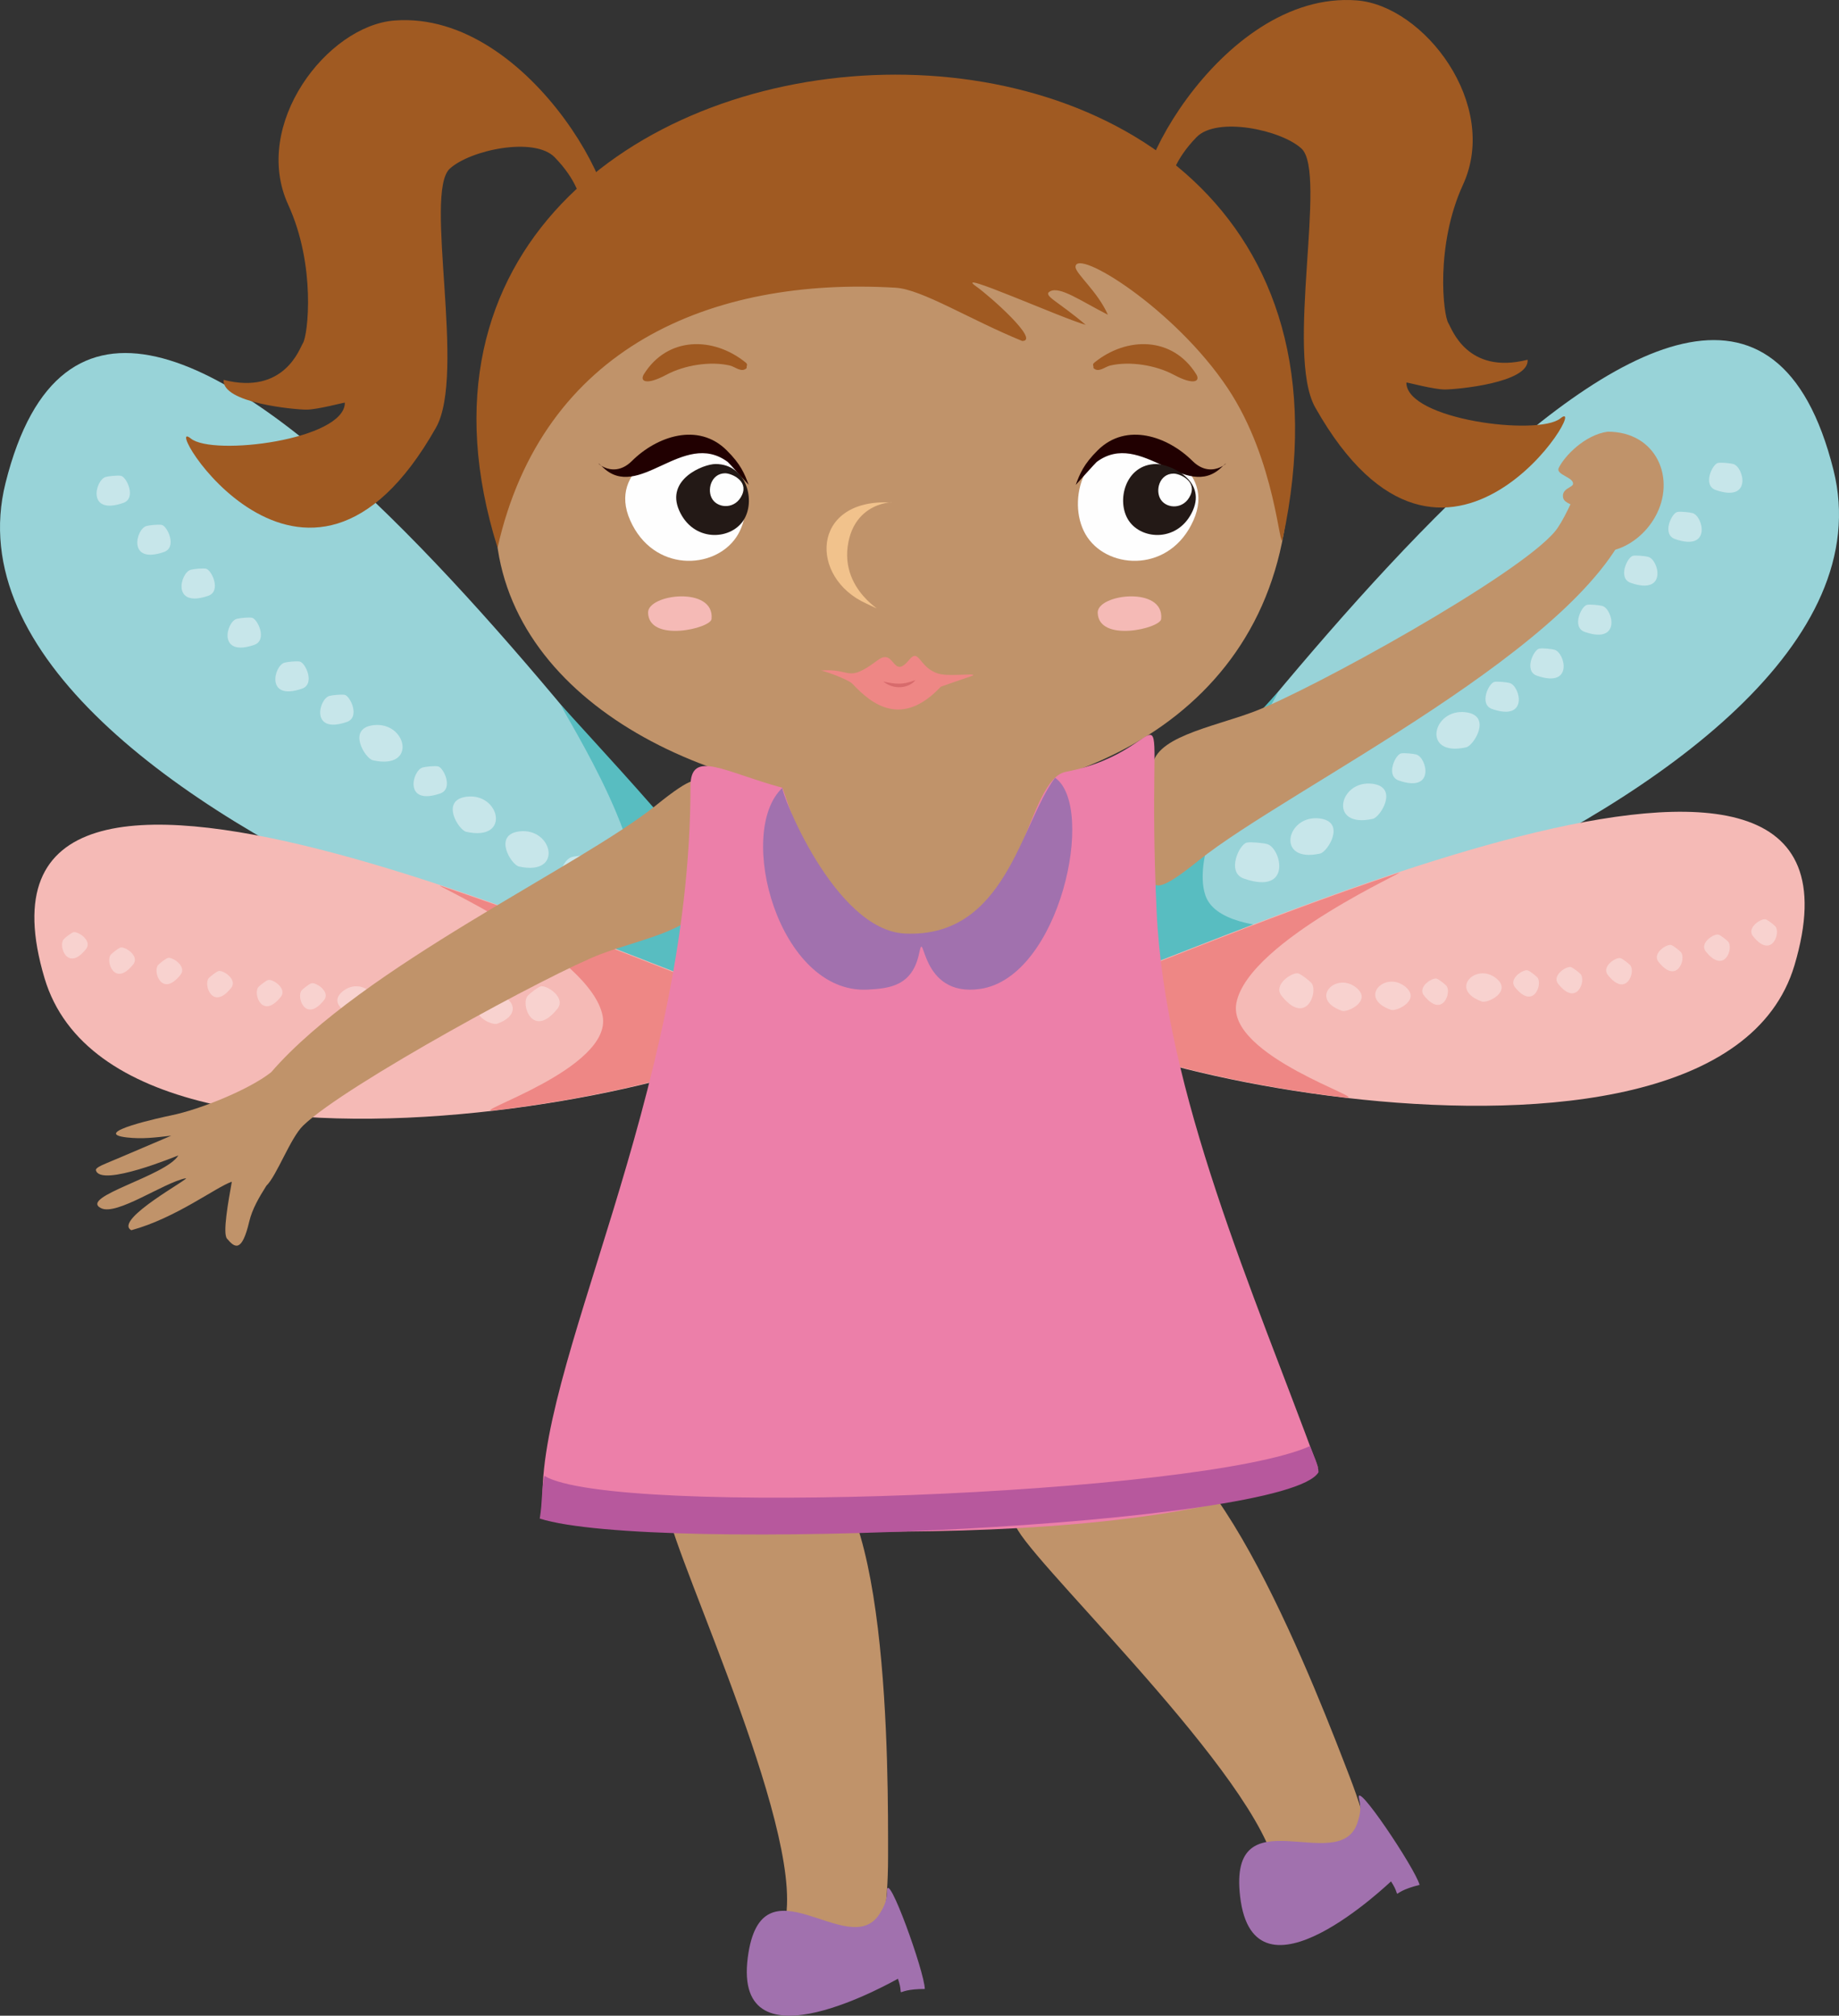 <svg xmlns="http://www.w3.org/2000/svg" width="102.58" height="112.452"><rect width="100%" height="100%" fill="#333333" stroke="none"/><g fill-rule="evenodd" stroke-miterlimit="10" data-paper-data="{&quot;isPaintingLayer&quot;:true}" style="mix-blend-mode:normal"><path fill="#c0936a" d="M41.85 43.399c.008-.004 13.32 1.817 17.173-.788 2.164-1.462 1.434 3.15-1.51 6.507-2.287 2.608-1.68 6.925-9.05 3.731-2.375-1.03-6.477-5.269-6.515-7.951 0-.007-.63-1.148-.097-1.5" data-paper-data="{&quot;origPos&quot;:null}"/><path fill="#98d3d8" d="M43.902 54.989c4.123 6.115-48.37-8.931-43.594-28.042C6.43 2.446 36.94 47.326 43.262 54.039z"/><path fill="#58bdc1" d="M31.372 39.415c4.006 4.422 9.902 10.633 12.566 15.851 1.279 2.503-7.386 1.233-16.596-2.589-1.491-.62 7.03.86 8.002-2.008 1.148-3.384-4.66-12.014-3.972-11.254"/><path fill="#f5bab6" d="m42.659 56.076.82.395c5.27 2.539-36.552 13.008-40.994-1.898-5.695-19.11 33.165-.575 40.175 1.503z"/><path fill="#ee8785" d="M43.38 56.47c2.548 1.228-5.905 4.308-15.822 5.479-1.606.189 6.639-2.311 6.056-5.281-.688-3.505-9.987-7.567-9.01-7.242 7.8 2.594 15.25 5.848 17.957 6.65z"/><path fill="#c7e6ea" d="M33.024 47.728c.425.076 1.165 1.664.174 2.008-2.723.944-2.082-1.71-1.296-1.926.216-.06.874-.127 1.122-.082m-4.072-1.344c1.877-.25 2.505 2.517-.008 1.955-.426-.095-1.457-1.76.008-1.955m-2.94-1.935c1.878-.25 2.506 2.517-.007 1.955-.426-.095-1.457-1.76.008-1.955m-1.586-1.697c.32.058.877 1.254.13 1.513-2.051.711-1.57-1.287-.976-1.45.163-.046.659-.096.846-.062m-3.622-2.294c1.878-.25 2.506 2.517-.007 1.955-.426-.095-1.457-1.76.007-1.955m-1.585-1.697c.319.058.877 1.254.13 1.513-2.052.712-1.57-1.287-.977-1.45.163-.045.66-.096.847-.062m-2.503-1.856c.32.057.878 1.253.13 1.512-2.051.711-1.568-1.287-.976-1.45.163-.046.66-.096.846-.062m-2.665-2.444c.32.058.878 1.254.13 1.513-2.051.71-1.57-1.288-.976-1.451.163-.045.659-.096.846-.062m-2.567-2.737c.32.058.877 1.254.13 1.513-2.051.71-1.568-1.288-.976-1.451.163-.045.659-.096.846-.062m-2.468-2.444c.32.058.877 1.254.13 1.513-2.051.711-1.57-1.287-.976-1.45.163-.046.659-.096.846-.062m-2.271-2.737c.32.057.877 1.253.13 1.512-2.051.711-1.568-1.287-.976-1.45.163-.046.66-.096.846-.062"/><path fill="#f8d2cf" d="M30.138 55.034c.31-.125 1.46.607.957 1.24-1.382 1.737-2.078-.26-1.656-.725.117-.128.518-.442.7-.515m-3.225.798c1.12-.936 2.694.613.816 1.28-.32.114-1.691-.55-.816-1.28m-2.733-.054c1.12-.936 2.694.613.817 1.28-.32.113-1.692-.55-.817-1.28m-1.748-.456c.233-.094 1.1.459.72.935-1.04 1.309-1.565-.195-1.247-.546.088-.096.39-.333.527-.388m-3.328-.008c1.12-.936 2.694.613.816 1.28-.32.113-1.691-.55-.816-1.28m-1.748-.455c.232-.094 1.099.457.72.934-1.041 1.309-1.565-.196-1.247-.546.087-.096.39-.333.527-.388m-2.414-.183c.233-.094 1.1.458.72.935-1.041 1.308-1.565-.196-1.247-.547.088-.096.39-.333.527-.388m-2.768-.499c.233-.094 1.1.458.72.935-1.041 1.308-1.564-.196-1.247-.546.089-.097.39-.334.527-.389m-2.825-.731c.232-.094 1.099.458.72.934-1.041 1.309-1.565-.195-1.247-.546.087-.096.39-.333.526-.388m-2.64-.58c.235-.095 1.1.458.723.934-1.041 1.309-1.566-.196-1.248-.546.088-.097.39-.333.527-.388m-2.633-.853c.234-.095 1.1.458.72.934-1.04 1.309-1.564-.196-1.246-.546.087-.097.39-.333.526-.388"/><path fill="#98d3d8" d="M59.319 53.317c6.32-6.713 36.832-51.593 42.954-27.092 4.776 19.111-47.717 34.158-43.595 28.043l.64-.95z"/><path fill="#58bdc1" d="M71.209 38.692c.688-.758-5.12 7.87-3.973 11.255.973 2.869 9.494 1.389 8.003 2.008-9.211 3.822-17.875 5.093-16.597 2.59 2.665-5.219 8.56-11.43 12.567-15.852"/><path fill="#f5bab6" d="M59.92 55.355c7.01-2.079 45.87-20.613 40.176-1.503-4.443 14.905-46.266 4.437-40.994 1.897l.819-.394z"/><path fill="#ee8785" d="M60.02 55.354c2.705-.802 10.156-4.056 17.957-6.65.976-.324-8.323 3.737-9.01 7.242-.584 2.97 7.662 5.47 6.056 5.282-9.917-1.172-18.37-4.252-15.823-5.479z"/><path fill="#c7e6ea" d="M69.556 47.006c.248-.044.906.022 1.123.082.785.217 1.426 2.87-1.296 1.926-.991-.344-.251-1.931.173-2.008m4.073-1.343c1.465.195.433 1.859.008 1.955-2.514.561-1.885-2.206-.008-1.956m2.939-1.935c1.464.195.433 1.86.008 1.955-2.514.562-1.885-2.205-.008-1.955m1.586-1.696c.187-.034.683.016.846.062.592.163 1.074 2.162-.976 1.45-.747-.259-.19-1.455.13-1.512m3.62-2.294c1.466.196.434 1.86.009 1.955-2.514.562-1.885-2.205-.008-1.955m1.586-1.696c.187-.033.683.017.846.062.593.163 1.075 2.161-.976 1.451-.747-.259-.19-1.455.13-1.512m2.502-1.857c.187-.034.683.017.846.062.593.163 1.075 2.162-.976 1.45-.748-.259-.19-1.455.13-1.512m2.666-2.444c.186-.033.683.017.846.062.592.163 1.074 2.162-.976 1.451-.748-.259-.19-1.455.13-1.512m2.567-2.738c.187-.033.683.017.845.062.593.163 1.075 2.162-.975 1.451-.748-.259-.19-1.455.13-1.513m2.468-2.443c.187-.034.683.016.846.062.592.163 1.074 2.161-.976 1.45-.748-.259-.19-1.455.13-1.512m2.27-2.737c.187-.034.684.016.847.061.592.164 1.074 2.163-.976 1.452-.748-.26-.19-1.456.13-1.513"/><path fill="#f8d2cf" d="M72.442 54.312c.18.073.583.388.699.516.422.464-.273 2.461-1.655.724-.504-.632.646-1.365.956-1.24m3.225.799c.874.73-.498 1.393-.816 1.28-1.878-.668-.305-2.216.816-1.28m2.732-.055c.875.73-.498 1.394-.816 1.28-1.878-.667-.305-2.216.817-1.28m1.748-.455c.136.055.439.292.527.389.317.35-.207 1.854-1.247.545-.38-.477.487-1.028.72-.934m3.328-.008c.874.73-.498 1.394-.816 1.28-1.878-.667-.305-2.216.816-1.28m1.748-.455c.137.055.439.292.527.388.318.351-.206 1.856-1.247.546-.38-.476.487-1.028.72-.934m2.414-.182c.137.055.439.291.527.388.317.35-.207 1.855-1.247.546-.38-.477.487-1.029.72-.934m2.768-.5c.136.056.438.293.526.389.318.351-.206 1.854-1.247.546-.38-.477.487-1.029.72-.935m2.826-.731c.137.055.439.292.527.389.318.35-.206 1.854-1.247.546-.38-.477.487-1.029.72-.935m2.639-.58c.136.055.439.292.526.388.319.351-.206 1.856-1.247.546-.38-.476.487-1.028.72-.934m2.633-.853c.137.055.439.291.527.388.318.35-.207 1.856-1.247.546-.38-.476.487-1.028.72-.934"/><path fill="#c0936a" d="M69.943 39.702c-2.356.887-5.72 1.441-5.66 3.211.2 5.786-1.355 8.256 2.568 5.1 5.028-4.046 21.789-12.045 24.195-19.255.514-1.538-1.088-2.621-1.966-4.09-.033-.056-1.482 3.938-2.335 4.97-2.06 2.489-13.65 8.874-16.802 10.064M33.512 53.228c2.357-.888 5.72-1.442 5.659-3.212-.198-5.786 1.357-8.256-2.566-5.098-4.282 3.445-16.374 9.003-21.48 14.9v-.001c-1.256.995-4.018 2.088-5.546 2.401-.466.095-4.638.993-2.504 1.238.86.098 1.568.006 2.476-.098-.456.188-2.942 1.262-3.603 1.531-.47.191-.62.311-.598.396.254.982 4.602-.832 4.6-.828-.694 1.157-5.587 2.316-4.311 2.946.874.431 3.493-1.425 4.703-1.667.456-.091-4.078 2.326-3.016 2.896 2.498-.684 4.705-2.398 5.605-2.708-.197 1.113-.52 2.878-.27 3.176.43.513.828.808 1.243-.957.162-.688.545-1.345.955-1.993.577-.556 1.336-2.66 2.047-3.352 2.333-2.27 13.926-8.56 16.606-9.57m3.685 30.561c.503-1.684 5.675-2.317 7.422-2.317 5.04 0 4.918 17.64 4.918 22.086 0 11.758-5.827 5.053-5.655 2.983.487-5.862-7.085-21.409-6.685-22.752m19.425 1.207c-.138-1.751 4.465-4.171 6.098-4.789 4.707-1.781 10.954 14.74 12.557 18.893 4.24 10.983-3.62 6.779-4.205 4.785-1.66-5.648-14.34-17.493-14.45-18.889" data-paper-data="{&quot;origPos&quot;:null}"/><path fill="#c0936a" d="M27.638 29.32C26.442 2.775 70.9 4.129 71.885 24.986 73.174 52.23 28.51 48.703 27.638 29.32" data-paper-data="{&quot;origPos&quot;:null}"/><path fill="#fefefe" d="M63.206 24.726c1.12 0 4.65 1.411 3.363 4.307-1.285 2.894-4.671 2.77-5.913.942-1.215-1.788-.335-5.249 2.55-5.249"/><path fill="#210001" d="M60.005 27.049c.23-.62.436-1.146 1.23-1.932 1.599-1.58 3.906-.77 5.282.599 1.213 1.206 2.35-.367 1.644.332-2.01 1.986-4.501-2.116-6.984-.28-.068.05-1.178 1.297-1.172 1.281"/><path fill="#231916" d="M64.506 25.887c.676 0 2.806.852 2.029 2.598-.775 1.746-2.817 1.671-3.567.569-.733-1.079-.202-3.167 1.538-3.167"/><path fill="#fefefe" d="M38.516 24.726c2.885 0 3.765 3.461 2.55 5.249-1.241 1.828-4.628 1.952-5.913-.942-1.287-2.896 2.243-4.307 3.363-4.307"/><path fill="#231916" d="M39.915 25.887c1.74 0 2.272 2.088 1.539 3.167-.75 1.102-2.792 1.177-3.567-.569-.777-1.746 1.353-2.598 2.028-2.598"/><path fill="#210001" d="M41.762 27.049c.006.016-1.104-1.231-1.172-1.281-2.483-1.836-4.974 2.266-6.984.28-.706-.699.43.874 1.644-.332 1.376-1.369 3.683-2.179 5.28-.599.796.786 1 1.312 1.232 1.932"/><path fill="#f1c28c" d="M49.554 28.028c1.02.033-1.887-.407-2.27 2.458-.38 2.864 2.888 4.018 1.038 3.184-3.193-1.441-3.07-5.782 1.232-5.642"/><path fill="#a05a22" d="M61.056 20.219c1.803-1.456 4.354-1.453 5.67.659.236.38-.094.65-1.258.027-.99-.53-2.435-.769-3.536-.514-.306.071-.654.424-.94.141.02-.16-.091-.188.064-.313m-19.47 0c-1.803-1.456-4.353-1.453-5.67.659-.235.38.095.65 1.259.027.989-.53 2.435-.769 3.535-.514.306.071.655.424.94.141-.02-.16.092-.188-.064-.313"/><path fill="#fefefe" d="M65.467 26.421c.313 0 1.296.393.938 1.2-.358.807-1.302.773-1.648.263-.34-.498-.094-1.463.71-1.463m-25.01-.017c.313 0 1.298.393.938 1.2-.358.807-1.302.772-1.648.263-.34-.498-.093-1.464.71-1.464"/><path fill="#ee8785" d="M45.768 37.41c1.778-.153 1.416.746 3.193-.58.966-.72.806 1.134 1.747-.013.58-.707.54.453 1.663.772.655.186 2.56-.11 1.7.17-.188.06-1.582.543-1.59.55-2.138 2.27-3.803 1.053-4.93-.16-.224-.241-1.628-.753-1.783-.74"/><path fill="#d76b6c" d="M49.269 38.025c.738.15 1.069.187 1.788-.08-.212.313-1.018.666-1.788.08"/><path fill="#f5bab6" d="M36.15 34.186c-.033-1.054 3.726-1.504 3.54.349-.052.523-3.487 1.331-3.54-.349m25.08 0c-.032-1.054 3.726-1.504 3.54.349-.051.523-3.486 1.331-3.54-.349"/><path fill="#a05a22" d="M27.755 30.558C17.357-2.545 79.403-6.485 71.55 30.061c-.18.837-.353-4.327-3.065-8.399-2.97-4.459-8.492-7.86-8.492-6.77 0 .371 1.239 1.376 1.804 2.666-1.536-.78-2.673-1.604-3.225-1.304-.431.234.445.547 1.988 1.868-1.332-.368-7.53-3.148-6.11-2.145.766.542 3.59 3.044 2.57 3.046-2.94-1.201-5.598-2.884-7.06-2.971-10.304-.614-19.696 3.337-22.206 14.506"/><path fill="#a05a22" d="M33.449 13.397c-1.471-.516-.083-2.118-2.505-4.619-1.137-1.172-4.725-.41-5.856.634-1.46 1.346.923 11.451-.768 14.444-7.316 12.954-15.534-.9-13.673.61 1.23.996 8.59.076 8.59-2.003-.08-.006-1.53.39-2.146.39-.634 0-4.72-.365-4.617-1.66 3.393.86 4.24-1.768 4.418-2.038.289-.437.742-4.338-.814-7.73-2.06-4.484 2.18-9.99 5.924-10.28 7.712-.596 13.677 11.12 11.659 12.267zm30.787-1.123c1.47-.517.083-2.119 2.505-4.62 1.136-1.172 4.724-.41 5.856.634 1.459 1.346-.923 11.452.768 14.445 7.316 12.953 15.534-.9 13.672.609-1.23.997-8.59.076-8.59-2.003.082-.006 1.53.39 2.147.39.634 0 4.72-.364 4.617-1.66-3.393.861-4.24-1.768-4.418-2.037-.29-.438-.743-4.339.814-7.73 2.059-4.484-2.18-9.99-5.924-10.28-7.712-.597-13.677 11.119-11.66 12.266z"/><path fill="#ec7fa9" d="M43.645 43.949c1.924 5.579 3.108 9.176 9.118 8.059 4.19-.78 4.533-8.533 6.679-8.946 6.707-1.29 4.419-6.709 5.073 7.758.458 10.125 5.42 21.293 8.998 31.038-8.3 4.922-34.626 3.785-43.218 2.402-.64-7.653 8.22-23.177 8.22-40.39 0-2.108 1.887-.793 5.13.079"/><path fill="#b7589d" d="M73.074 80.674c.206.554.47 1.049.473 1.458-1.73 3-37.183 4.582-43.44 2.586.16-.938.09-1.672.26-2.382 3.835 2.328 36.624 1.07 42.707-1.662"/><path fill="#c0936a" d="M89.678 24.083c2.745 0 3.833 2.646 2.645 4.755-1.056 1.875-3.276 2.369-3.464 1.482-.045-.213.457-.585.299-.765-.134-.153-1.145.104-1.323-.42-.063-.189.246-.493.17-.683-.128-.318-.74-.33-.813-.684-.107-.508.53-.57.553-.766.044-.378-.975-.518-.8-.892.305-.649 1.453-1.855 2.733-2.027" data-paper-data="{&quot;origPos&quot;:null}"/><path fill="#a171ae" d="M41.712 109.202c.752-5.771 5.635.257 7.343-2.42.343-.538.413-.832.42-1.278.017-1.278 2.11 4.546 2.11 5.457-1.932 0-1.066.666-1.498-.57-.02-.006-9.228 5.353-8.375-1.19M69.174 105.801c.763 6.553 8.398-.843 8.418-.842.72 1.096-.283.656 1.592.196-.221-.884-3.67-6.038-3.375-4.794.102.435.106.738-.097 1.342-1.006 3.004-7.212-1.682-6.538 4.098m-25.53-61.852c-.134.126 2.882 7.96 6.849 8.133 5.603.244 6.424-6.088 8.357-8.694 2.306 1.603.287 11.126-4.17 11.781-3.428.504-3.087-3.553-3.406-2.003-.375 1.821-1.613 1.979-2.88 2.043-4.955.254-7.387-8.784-4.75-11.26"/></g></svg>